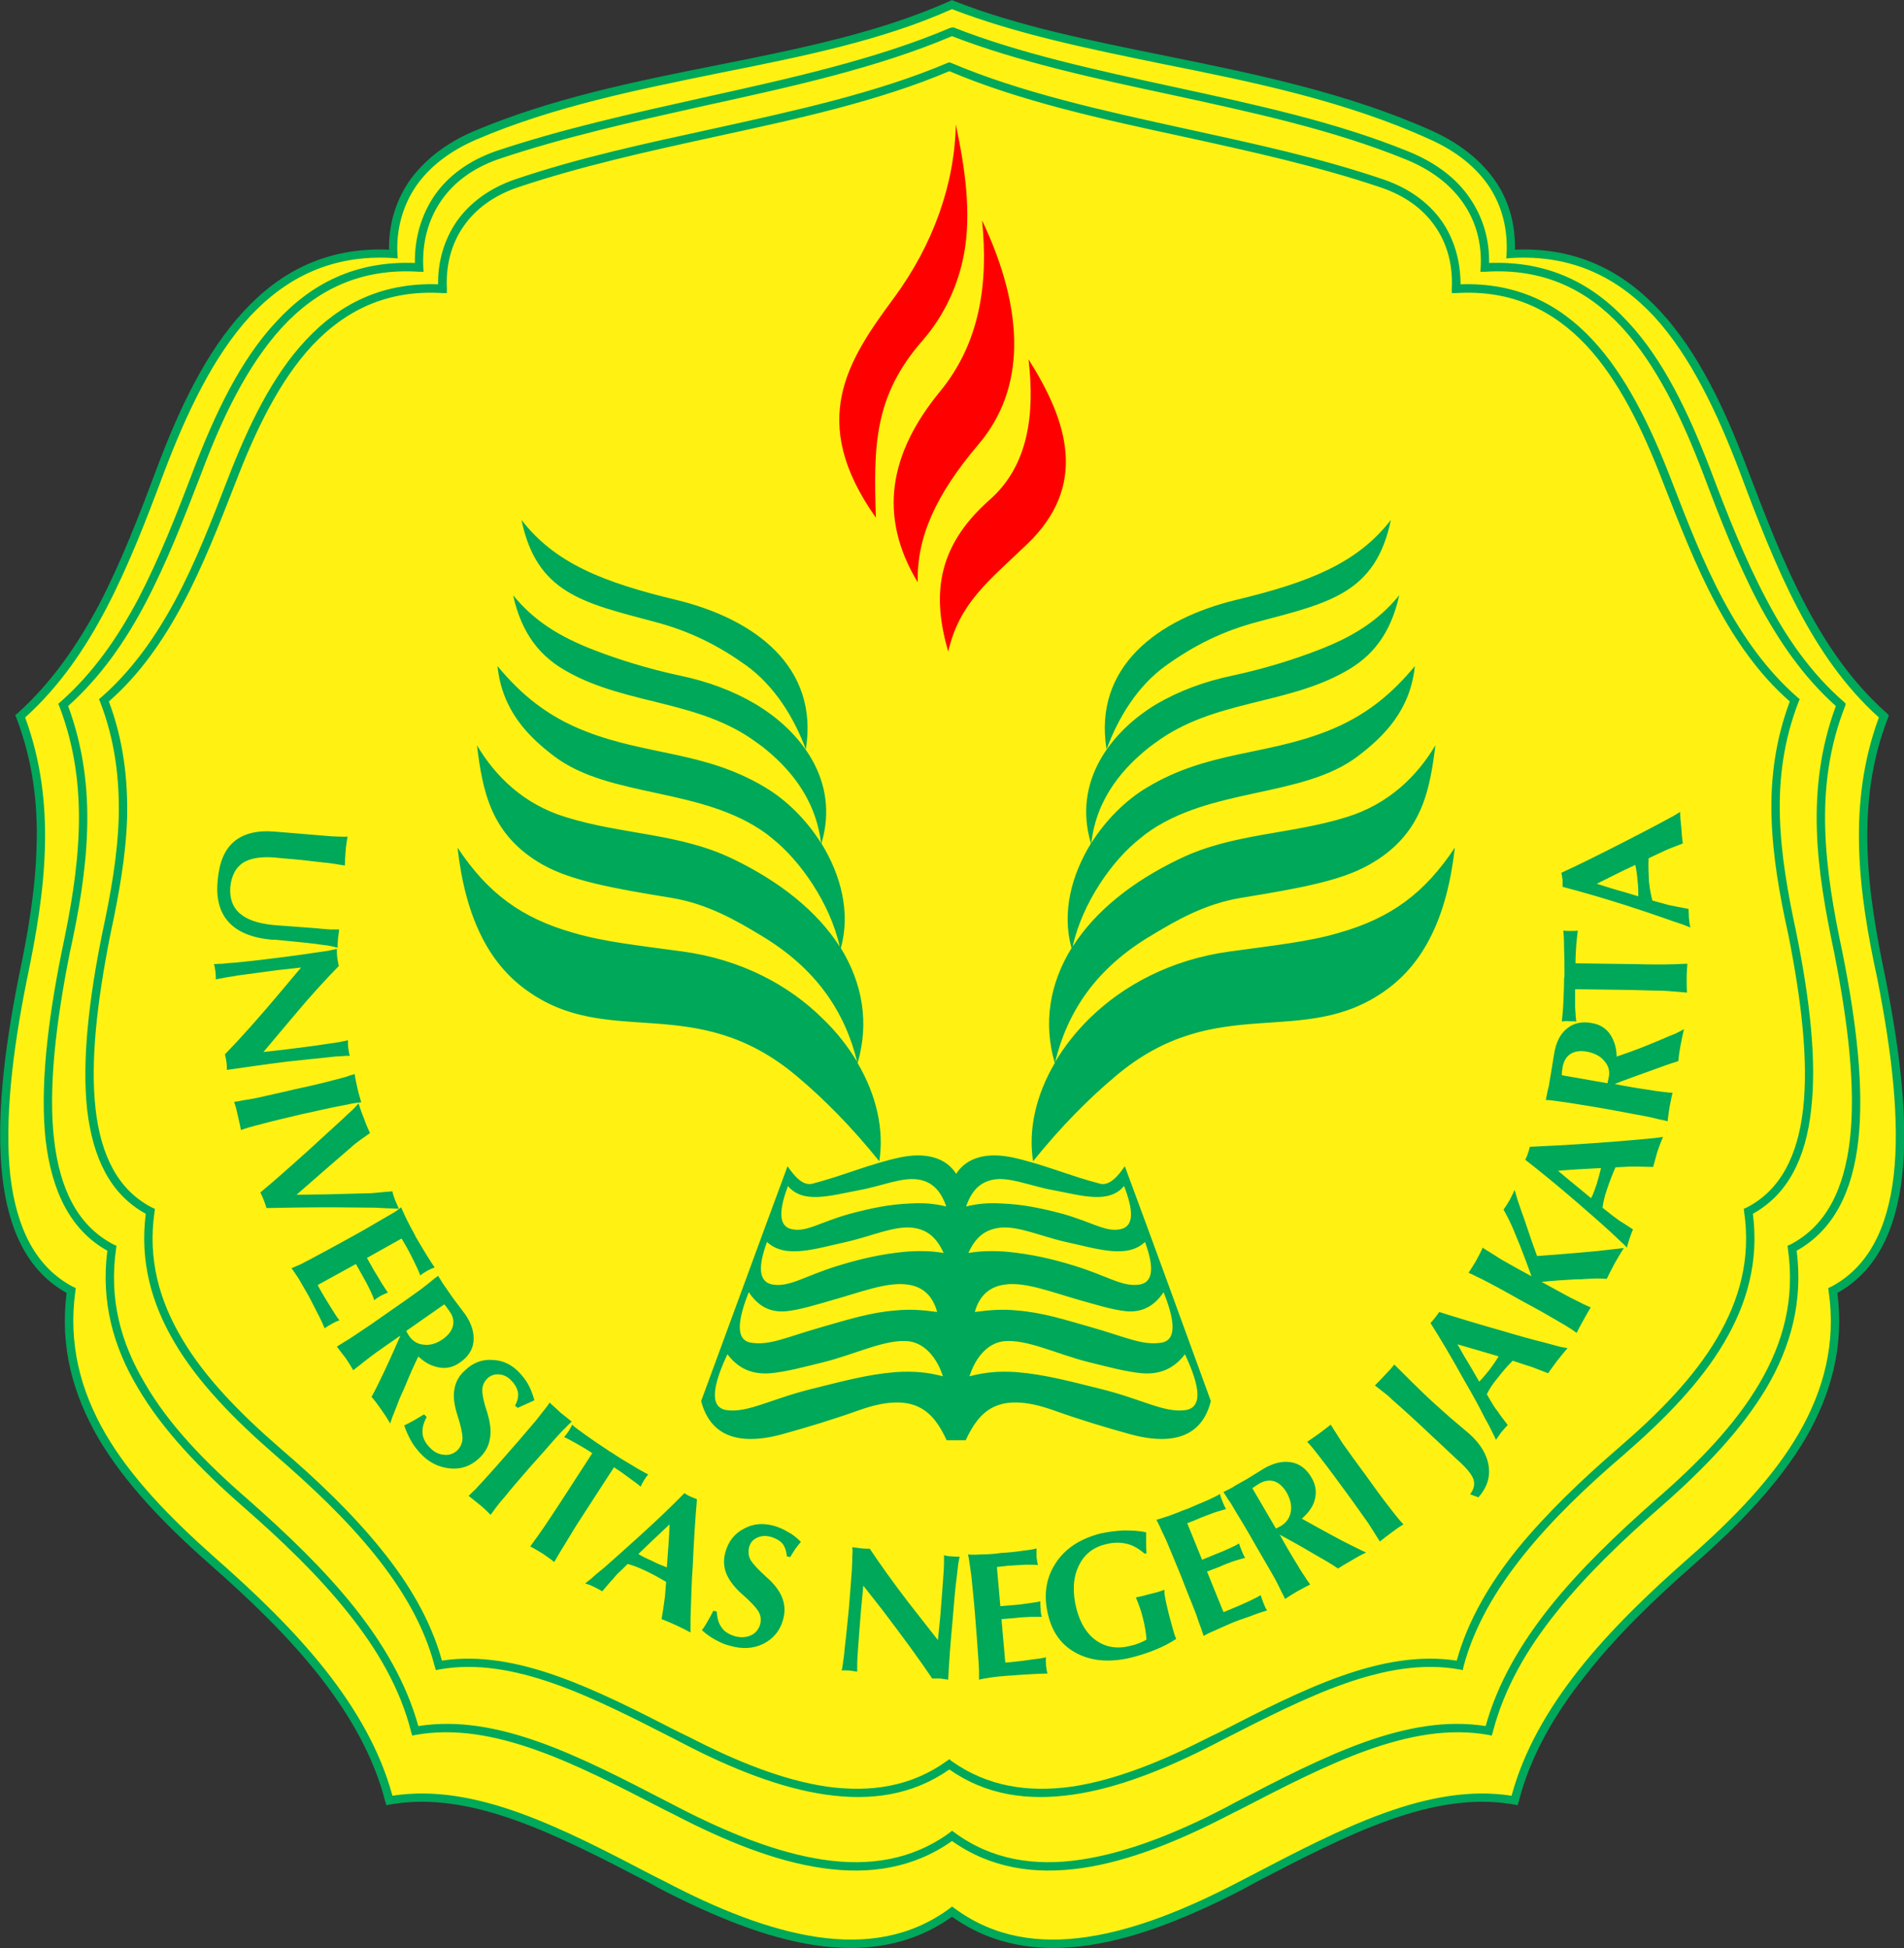 <?xml version="1.0" encoding="UTF-8"?>
<!DOCTYPE svg PUBLIC "-//W3C//DTD SVG 1.1//EN" "http://www.w3.org/Graphics/SVG/1.1/DTD/svg11.dtd">
<!-- Creator: CorelDRAW -->
<svg xmlns="http://www.w3.org/2000/svg" xml:space="preserve" width="5.002in" height="5.118in" version="1.1" style="shape-rendering:geometricPrecision; text-rendering:geometricPrecision; image-rendering:optimizeQuality; fill-rule:evenodd; clip-rule:evenodd"
viewBox="0 0 5002 5118"
 xmlns:xlink="http://www.w3.org/1999/xlink"
 xmlns:svg="http://www.w3.org/2000/svg">
 <rect x="0" y="0" width="5002" height="5118" fill="#333333" stroke="none"/>
 <defs>
  <style type="text/css">
   <![CDATA[
    .fil0 {fill:#FFF212}
    .fil1 {fill:#00A859}
    .fil2 {fill:red}
    .fil3 {fill:#00A859;fill-rule:nonzero}
   ]]>
  </style>
 </defs>
 <g id="Layer_x0020_1">
 </g>
 <g id="svg2">
  <path class="fil0" d="M2501 5022c-211,157 -486,73 -759,-69 -254,-132 -493,-264 -719,-223 -62,-240 -254,-443 -467,-632 -237,-208 -408,-426 -369,-708 -206,-107 -206,-423 -127,-821 49,-229 80,-458 -7,-687 181,-161 275,-399 368,-646 120,-318 282,-589 612,-569 -6,-126 59,-245 216,-312 404,-173 883,-177 1252,-344 369,146 851,159 1259,344 156,71 215,186 209,312 331,-20 492,251 612,569 93,247 187,485 368,646 -87,229 -55,458 -7,687 80,398 79,714 -127,821 40,282 -132,500 -369,708 -213,189 -405,392 -467,632 -225,-41 -465,91 -719,223 -273,142 -548,226 -759,69z"/>
  <path class="fil0" d="M2172 4694c115,16 222,0 315,-67l7 -5 6 5c94,67 201,83 316,67 115,-17 238,-67 361,-130l27 -13c218,-112 425,-218 623,-188 29,-105 86,-202 159,-293 76,-93 168,-181 265,-265 107,-92 199,-186 259,-288 60,-101 90,-210 72,-333l-1 -8 7 -3c90,-46 135,-137 149,-260 14,-125 -4,-282 -39,-458l0 0c-23,-103 -41,-206 -44,-308 -3,-101 10,-203 48,-304 -81,-71 -142,-159 -194,-256 -53,-99 -95,-207 -138,-317 -54,-141 -117,-271 -203,-363 -86,-91 -195,-146 -341,-137l-12 0 0 -12c3,-57 -10,-116 -45,-165 -30,-43 -77,-79 -143,-101 -163,-55 -339,-94 -513,-132 -218,-47 -433,-94 -619,-173 -186,79 -402,126 -619,173 -174,38 -350,77 -514,132 -65,22 -112,58 -142,101 -35,49 -48,108 -45,165l0 12 -12 0c-146,-9 -255,46 -341,137 -86,92 -149,222 -203,363 -43,110 -85,218 -138,317 -52,97 -113,185 -194,256 38,101 50,203 48,304 -3,102 -22,205 -44,308l0 0c-35,176 -53,333 -39,458 14,123 59,214 149,260l7 3 -1 8c-18,123 12,232 72,333 60,102 152,196 258,288 98,84 190,172 265,265 74,91 131,188 160,293 197,-30 404,76 623,188l27 13c122,63 245,113 361,130zm319 -2982c-41,-143 -34,-272 108,-398 103,-90 120,-226 103,-370 105,166 156,333 -4,486 -101,97 -177,153 -207,282zm-190 -352c-180,-254 -74,-413 48,-578 103,-140 159,-299 162,-455 24,114 42,233 21,343 -14,74 -48,155 -107,223 -130,148 -130,279 -124,467zm110 170c-105,-174 -75,-339 59,-502 104,-127 127,-282 110,-449 115,243 113,444 -9,588 -113,133 -163,245 -160,363zm1411 697c-79,119 -167,185 -305,224 -77,23 -171,33 -287,49 -153,21 -278,88 -367,175 -36,35 -67,75 -91,115 32,-130 105,-245 254,-333 63,-38 138,-82 234,-98 154,-25 262,-45 335,-86 141,-78 161,-196 176,-315 -48,81 -123,155 -234,189 -148,46 -298,42 -437,109 -128,61 -224,140 -282,231 25,-114 104,-227 177,-284 5,-4 10,-8 15,-12 168,-124 410,-93 557,-204 71,-54 138,-122 150,-237 -62,75 -132,133 -233,172 -162,63 -312,52 -469,146 -56,33 -109,85 -148,147 14,-122 88,-201 155,-254 5,-3 9,-7 14,-10 151,-112 340,-98 497,-186 71,-39 120,-98 143,-201 -56,68 -122,109 -213,144 -62,24 -137,48 -225,67 -73,15 -142,41 -200,75 -118,71 -221,202 -172,366 -51,83 -77,181 -51,275 -57,93 -75,196 -44,302 -50,85 -70,176 -57,258 74,-92 147,-165 216,-223 268,-227 494,-68 713,-228 96,-70 158,-187 179,-373zm-3108 242c-52,-5 -89,-20 -113,-46 -24,-26 -34,-63 -29,-111 4,-46 18,-80 43,-101 25,-21 61,-30 107,-26l25 2 108 9c13,1 24,2 32,2 7,0 16,1 26,0 -2,12 -4,24 -5,38 -1,14 -2,27 -2,38 -9,-1 -17,-3 -25,-4 -8,-1 -18,-3 -32,-4 -32,-4 -68,-8 -107,-11l-20 -2c-37,-3 -65,2 -84,14 -19,13 -30,34 -33,64 -2,29 6,52 24,68 19,17 48,27 86,31l11 1 107 8c15,2 26,2 34,3 8,0 16,0 24,0 -1,7 -2,15 -3,24 -1,9 -1,17 -1,24 -11,-3 -20,-5 -27,-6 -8,-1 -18,-2 -30,-4 -32,-4 -67,-7 -107,-11l-9 0zm3610 464c-31,-6 -65,-12 -102,-19 -39,-7 -73,-12 -103,-17 -16,-2 -28,-4 -36,-5 -7,-1 -15,-2 -22,-2l5 -25 3 -12 5 -30 9 -55c5,-30 16,-52 34,-66 17,-14 39,-19 65,-14 25,4 44,18 55,42 6,13 10,28 10,46 24,-8 52,-18 84,-31l29 -12c19,-8 32,-14 41,-17 8,-4 16,-8 23,-12 -3,12 -6,26 -9,42 -3,16 -5,30 -6,42 -20,6 -45,15 -75,26 -36,13 -67,24 -92,34l0 0c34,7 66,12 94,16 16,3 28,4 35,5 8,1 16,2 23,2 -3,11 -5,24 -8,38 -2,14 -4,26 -5,37 -7,-2 -15,-4 -22,-5 -8,-2 -19,-5 -35,-8zm-101 -87l3 -14c4,-17 0,-32 -11,-44 -10,-13 -26,-21 -46,-25 -18,-3 -32,-1 -43,6 -11,7 -18,19 -21,35 -1,7 -2,14 -2,21l120 21zm64 -245l-149 -2c0,16 0,32 0,48 1,18 2,31 3,37 -5,-1 -12,-1 -19,-1 -7,-1 -13,0 -19,1 1,-10 3,-26 4,-48 1,-23 2,-44 2,-64l1 -8 0 -8c0,-20 0,-41 -1,-63 0,-23 -1,-39 -2,-48 6,1 12,1 19,1 7,0 14,0 19,-1 -1,6 -2,19 -4,37 -1,16 -2,32 -2,49l149 2c35,1 62,1 81,1 19,0 41,-1 64,-2 -1,11 -2,24 -2,38 0,14 0,26 1,38 -24,-2 -45,-4 -64,-5 -19,0 -47,-1 -81,-2zm93 -186c-31,-11 -67,-23 -107,-36 -66,-21 -122,-37 -168,-49 0,-7 0,-14 0,-19 -1,-5 -2,-11 -3,-18 42,-19 94,-45 157,-77 37,-19 70,-36 100,-52 17,-9 29,-16 37,-20 7,-4 13,-8 18,-11 0,12 1,26 3,42 1,15 2,29 4,41 -16,6 -28,11 -36,14 -7,3 -14,6 -20,9l-34 16c-1,19 0,40 1,61 2,19 5,35 9,50 12,3 24,7 36,10 4,1 10,3 18,4 8,2 22,4 41,8 0,7 1,15 1,25 1,9 2,17 4,24 -5,-2 -12,-5 -20,-8 -8,-3 -22,-7 -41,-14zm-185 -93c22,7 47,15 73,22l36 11c0,-13 0,-26 -2,-41 -1,-14 -3,-29 -6,-42l-1 1c-37,17 -70,34 -100,49l0 0zm-3571 241c-15,3 -27,4 -35,6 -7,1 -15,3 -22,4 0,-6 0,-12 -1,-20 -1,-8 -2,-14 -4,-20 7,0 15,-1 23,-1 7,-1 19,-2 35,-3 31,-3 66,-7 105,-12 38,-5 72,-9 102,-14 16,-2 28,-4 35,-5 8,-2 15,-3 23,-5 0,7 0,15 1,23 1,8 3,16 4,22 -33,34 -73,77 -118,131l-80 95 61 -7c38,-5 73,-9 104,-14 15,-2 27,-4 34,-5 8,-2 16,-3 23,-5 0,6 0,13 1,21 1,7 2,14 4,20 -8,0 -15,0 -23,1 -7,0 -19,1 -35,3 -31,3 -66,7 -105,11 -64,8 -117,16 -160,22 0,-8 0,-14 -1,-20 -1,-6 -2,-13 -4,-21 41,-42 90,-97 147,-165l53 -63 -63 7c-38,5 -73,10 -104,14zm49 322c30,-7 64,-14 101,-23 38,-8 72,-16 102,-24 15,-4 27,-7 34,-9 7,-3 15,-5 22,-7 1,11 4,23 7,37 3,14 7,26 10,37 -7,1 -15,2 -22,3 -8,2 -20,4 -35,7 -31,6 -65,14 -102,22 -38,9 -72,17 -102,25 -15,4 -27,7 -34,9 -7,2 -15,5 -21,7 -2,-11 -5,-24 -8,-37 -3,-14 -6,-27 -10,-37 8,-1 15,-2 23,-4 8,-1 19,-3 35,-6zm224 58c13,-12 22,-21 28,-26 6,-6 12,-12 17,-18 4,12 8,25 14,39 5,15 11,28 16,39 -14,10 -24,17 -31,22 -6,5 -12,9 -17,14l-59 51 -86 75 0 0 79 -1c42,-1 79,-2 113,-3 2,0 7,0 15,-1 8,-1 23,-2 45,-4 1,7 4,15 7,23 4,9 7,16 10,23 -4,0 -10,-1 -18,-1 -9,0 -24,-1 -45,-2l-112 -1c-69,0 -127,1 -173,2 -2,-8 -5,-15 -7,-21 -2,-5 -5,-12 -9,-20 35,-29 79,-68 130,-114l83 -76zm-131 389c7,-3 14,-6 21,-9 7,-3 17,-9 31,-16 28,-15 60,-32 94,-51 35,-19 66,-37 93,-53 14,-8 24,-14 31,-18 6,-4 12,-8 18,-13 3,8 8,18 14,31 6,12 12,24 18,34l7 14c10,17 20,34 30,50 10,16 16,25 19,29 -6,2 -13,5 -20,9 -7,4 -13,8 -18,12 -1,-5 -6,-15 -13,-30 -7,-14 -14,-29 -22,-43l-4 -7 -10 -17 -91 51 18 32c7,11 14,23 21,35 8,12 13,20 16,24 -5,2 -12,5 -18,8 -7,4 -13,8 -18,12 -1,-5 -5,-14 -11,-27 -6,-12 -12,-24 -19,-36l-18 -32 -100 55 1 3 6 11c9,16 19,32 29,48 10,16 16,26 21,31 -7,2 -13,5 -20,9 -7,4 -14,8 -19,12 -5,-12 -12,-27 -21,-44 -8,-16 -15,-29 -20,-39l-8 -14c-6,-10 -12,-21 -19,-33 -8,-12 -14,-21 -19,-28zm168 175c26,-17 55,-37 86,-59 32,-22 60,-42 85,-60 13,-10 22,-17 28,-22 6,-5 12,-10 18,-14l13 21 7 10 18 26 33 44c17,25 24,48 22,71 -2,22 -14,41 -36,56 -21,15 -44,18 -69,9 -13,-4 -27,-13 -40,-25 -11,22 -23,49 -36,81l-13 29c-7,19 -13,33 -16,41 -4,9 -6,17 -9,25 -6,-11 -14,-23 -23,-36 -9,-13 -18,-25 -26,-34 11,-19 22,-43 36,-72 16,-34 29,-64 40,-89l0 0c-29,20 -55,38 -78,55 -13,10 -22,17 -28,22 -6,5 -12,9 -18,14 -5,-9 -12,-20 -20,-32 -9,-11 -16,-21 -23,-30 6,-4 13,-8 19,-12 7,-4 17,-10 30,-19zm133 -10l7 12c10,15 24,23 40,24 16,2 33,-3 50,-15 15,-11 23,-22 26,-35 3,-13 0,-26 -10,-39 -4,-6 -8,-12 -13,-17l-100 70zm286 196c7,-12 9,-24 8,-34 -2,-10 -7,-21 -17,-31 -9,-10 -20,-16 -32,-17 -12,-1 -22,2 -31,10 -9,9 -14,19 -14,32 0,12 4,32 13,58 8,27 11,50 7,69 -3,20 -13,37 -28,51 -22,21 -48,30 -77,27 -30,-3 -56,-16 -78,-40 -9,-10 -18,-21 -25,-34 -7,-13 -13,-26 -17,-39 11,-5 19,-10 27,-14 7,-4 15,-9 25,-15l7 7c-9,16 -12,30 -11,43 1,12 7,25 19,37 10,11 23,18 36,19 14,2 26,-2 36,-11 9,-9 14,-20 14,-33 0,-13 -5,-34 -14,-62 -8,-26 -11,-48 -7,-67 3,-18 12,-35 28,-49 21,-20 45,-29 72,-27 28,1 52,13 72,35 9,10 17,20 23,32 6,11 11,25 15,39 -8,4 -16,7 -22,10 -6,3 -14,6 -22,10l-7 -6zm-81 195c21,-23 44,-49 69,-78 26,-29 48,-56 68,-79 10,-13 17,-22 22,-28 5,-6 9,-12 13,-18 8,8 18,16 28,26 11,9 21,17 30,24 -5,5 -11,10 -16,16 -6,5 -14,14 -25,26 -20,23 -43,49 -69,78 -25,29 -48,55 -67,79 -11,12 -18,22 -23,28 -4,6 -9,12 -13,18 -8,-8 -17,-17 -28,-26 -11,-9 -21,-17 -30,-24 6,-5 11,-11 17,-16 5,-6 13,-14 24,-26zm203 55l81 -125c-13,-9 -27,-17 -41,-25 -16,-9 -27,-15 -33,-17 4,-5 8,-10 12,-16 3,-6 7,-11 9,-17 7,7 20,16 38,29 18,13 36,25 53,36l7 5 7 4c16,11 34,22 53,33 19,12 33,19 42,24 -4,4 -7,9 -11,15 -4,6 -7,12 -9,17 -5,-5 -15,-12 -30,-23 -13,-10 -26,-19 -40,-28l-81 125c-19,29 -33,52 -43,69 -10,16 -21,34 -33,55 -8,-7 -19,-14 -30,-22 -12,-7 -23,-14 -33,-19 14,-19 26,-36 37,-52 11,-16 26,-39 45,-68zm112 176c25,-22 53,-47 84,-75 52,-47 94,-87 127,-121 6,4 11,7 16,9 5,2 10,4 17,7 -4,46 -8,104 -11,174 -3,41 -4,79 -5,112 -1,20 -1,34 -1,43 0,8 0,15 0,21 -11,-6 -23,-12 -38,-19 -14,-6 -26,-12 -38,-16 3,-18 5,-30 6,-38 1,-8 2,-16 3,-22l3 -38c-17,-10 -35,-20 -54,-29 -17,-8 -32,-14 -47,-18 -9,9 -18,18 -27,26 -3,3 -7,8 -12,14 -6,6 -15,17 -28,32 -6,-4 -14,-8 -22,-12 -8,-4 -16,-7 -23,-9 5,-3 10,-8 17,-13 6,-6 17,-15 33,-28zm172 -114c-17,16 -35,33 -55,52l-27 26c10,6 22,12 36,18 13,7 26,12 39,17l0 -2c3,-40 6,-77 7,-111l0 0zm308 84c-1,-14 -5,-25 -11,-33 -7,-8 -17,-14 -30,-18 -14,-4 -26,-3 -37,2 -11,5 -18,13 -21,25 -3,12 -2,23 4,34 7,11 20,25 41,44 21,18 35,37 42,55 7,18 8,38 2,58 -8,29 -26,50 -52,63 -27,13 -56,14 -87,5 -14,-3 -26,-9 -39,-16 -13,-7 -24,-15 -35,-25 7,-9 12,-18 16,-25 4,-7 9,-16 14,-26l9 2c1,18 5,32 13,42 7,11 19,18 35,23 15,4 29,3 41,-2 13,-6 21,-16 25,-29 3,-12 2,-24 -5,-35 -7,-11 -21,-26 -44,-46 -20,-18 -33,-36 -40,-53 -7,-18 -8,-37 -2,-57 8,-28 24,-48 49,-61 24,-13 50,-15 79,-7 13,4 25,9 36,16 12,6 23,15 34,26 -6,7 -11,14 -15,19 -4,6 -8,13 -13,21l-9 -2zm187 245c-1,16 -2,28 -2,36 0,7 0,15 0,22 -6,-1 -13,-2 -20,-3 -8,0 -15,-1 -21,0 2,-7 3,-15 4,-23 1,-7 3,-19 4,-35 4,-31 7,-66 11,-104 3,-39 6,-73 8,-104 1,-16 1,-28 1,-35 1,-8 1,-16 0,-23 7,1 15,2 23,3 8,1 16,1 23,1 26,39 60,87 103,143l76 97 6 -60c3,-39 6,-73 8,-105 1,-15 2,-27 2,-35 0,-8 0,-15 0,-23 6,2 13,3 20,3 8,1 15,1 21,1 -1,7 -3,14 -4,22 -1,8 -2,20 -4,35 -4,31 -7,66 -10,105 -6,64 -10,118 -12,161 -8,-1 -15,-2 -21,-3 -5,0 -12,0 -21,0 -33,-49 -76,-108 -130,-179l-51 -65 -6 64c-3,38 -6,73 -8,104zm318 79c0,-7 0,-15 0,-23 0,-7 -1,-19 -2,-35 -2,-32 -5,-67 -8,-107 -3,-39 -7,-75 -10,-106 -2,-16 -4,-28 -5,-35 -1,-8 -2,-15 -4,-23 9,1 20,1 34,0 14,0 27,-1 39,-2l15 -2c20,-1 39,-3 58,-6 18,-2 30,-4 34,-6 0,7 0,14 0,22 1,8 2,15 4,22 -6,-1 -16,-1 -33,-1 -16,1 -32,2 -49,3l-7 1 -19 2 9 103 36 -3c14,-1 27,-3 41,-5 14,-2 23,-3 28,-5 0,6 0,13 1,21 0,8 1,14 3,20 -5,0 -15,0 -29,0 -14,1 -27,1 -41,3l-36 3 10 114 2 0 13 -1c18,-2 37,-4 55,-7 19,-2 31,-4 37,-6 -1,6 0,14 0,22 1,8 2,15 4,21 -14,0 -30,1 -49,2 -18,1 -33,2 -44,3l-15 1c-12,1 -25,2 -39,4 -14,2 -25,4 -33,6zm400 -58c-54,13 -101,10 -141,-10 -40,-20 -65,-53 -77,-100 -13,-51 -7,-97 18,-136 25,-40 65,-66 119,-80 19,-4 39,-7 61,-8 22,0 42,1 59,5 0,11 0,20 0,27 0,8 0,17 1,28l-5 1c-15,-13 -30,-22 -47,-26 -17,-4 -35,-4 -54,1 -35,8 -59,28 -73,59 -14,30 -16,68 -5,111 10,38 27,66 53,84 25,17 55,22 89,13 15,-3 29,-9 42,-16 -1,-16 -4,-35 -9,-55 -5,-21 -12,-40 -19,-56 11,-2 23,-5 37,-9 14,-3 27,-7 38,-11 0,6 0,13 2,20 1,8 4,20 8,37l3 12c5,19 9,33 11,40 2,8 5,15 7,20 -32,21 -71,37 -118,49zm190 -57c-2,-7 -5,-14 -7,-21 -3,-7 -7,-19 -12,-34 -11,-29 -25,-62 -39,-99 -15,-37 -29,-70 -41,-99 -7,-14 -12,-25 -15,-32 -3,-7 -7,-14 -10,-20 8,-2 19,-6 32,-10 13,-5 25,-9 36,-14l14 -5c19,-8 37,-16 54,-23 17,-8 27,-13 31,-16 1,6 4,13 7,21 3,7 6,14 9,19 -5,1 -15,4 -31,9 -15,6 -30,11 -46,18l-7 3 -18 7 39 96 34 -14c13,-5 25,-10 38,-16 13,-6 21,-10 25,-13 2,6 4,12 7,19 3,8 6,14 9,19 -5,1 -14,4 -28,8 -13,5 -26,9 -38,15l-34 13 43 106 2 0 12 -5c17,-7 34,-14 51,-22 17,-8 28,-14 33,-17 2,6 4,13 7,20 3,8 6,15 10,20 -13,4 -29,9 -46,16 -18,6 -32,11 -42,15l-14 6c-11,5 -23,10 -36,16 -12,5 -22,10 -29,14zm188 -149c-15,-27 -33,-57 -52,-90 -19,-34 -37,-64 -53,-90 -8,-14 -14,-24 -19,-30 -4,-7 -8,-13 -12,-19l22 -11 11 -7 27 -15 47 -29c26,-15 50,-20 72,-16 22,4 40,18 53,41 13,22 14,46 4,69 -6,13 -16,26 -30,38 22,12 48,27 78,43l28 15c18,9 31,16 40,20 8,4 16,8 23,11 -11,5 -24,12 -37,20 -14,8 -26,15 -37,22 -17,-12 -40,-25 -68,-41 -32,-19 -61,-35 -85,-48l0 0c17,31 33,58 48,82 8,14 15,24 19,30 4,7 9,13 13,19 -10,5 -21,11 -34,18 -12,7 -23,14 -32,20 -3,-6 -6,-13 -10,-20 -3,-7 -9,-18 -16,-32zm2 -133l12 -6c15,-9 24,-21 27,-38 3,-16 -1,-33 -11,-51 -9,-15 -20,-25 -32,-29 -13,-4 -26,-2 -40,6 -7,4 -12,8 -18,12l62 106zm242 -15c-18,-25 -38,-54 -61,-85 -23,-31 -43,-59 -62,-83 -10,-13 -17,-22 -22,-28 -5,-6 -10,-12 -15,-17 10,-6 20,-14 32,-22 11,-8 21,-16 30,-23 4,6 7,12 12,19 4,6 10,16 19,30 18,25 38,53 61,84 23,32 43,60 62,84 10,13 17,22 22,28 5,6 10,12 15,17 -10,6 -20,13 -32,22 -11,8 -21,16 -30,23 -4,-6 -8,-13 -12,-19 -4,-7 -11,-17 -19,-30zm63 -324c-3,-3 -7,-7 -13,-12 -6,-5 -17,-13 -32,-25 8,-8 17,-17 26,-27 10,-10 18,-19 25,-28 36,36 62,62 79,78 17,16 32,30 47,43l19 17 52 44c30,27 47,56 51,86 4,29 -5,56 -27,81l-22 -8c10,-13 13,-26 9,-39 -5,-15 -21,-33 -46,-55l-63 -59c-39,-37 -74,-69 -105,-96zm244 49c-15,-30 -33,-63 -54,-99 -34,-61 -64,-112 -89,-151 5,-5 9,-10 12,-14 3,-4 7,-9 11,-15 44,14 100,31 167,50 40,12 76,22 108,30 19,5 33,9 41,11 8,2 15,3 21,4 -8,10 -17,20 -27,33 -9,12 -17,23 -24,33 -16,-6 -28,-11 -36,-14 -7,-3 -15,-5 -21,-7l-36 -12c-14,14 -27,29 -40,46 -12,14 -21,28 -28,42 6,11 13,22 19,32 2,3 6,9 11,15 4,7 13,18 25,34 -5,5 -11,12 -17,19 -5,7 -10,14 -14,20 -2,-5 -5,-11 -9,-19 -4,-8 -10,-21 -20,-38zm-72 -194c11,20 24,42 38,65l19 33c9,-9 18,-20 27,-31 9,-12 17,-24 24,-35l-2 -1c-38,-11 -74,-22 -106,-31l0 0zm298 -122c14,7 25,12 32,16 7,3 13,6 20,9 -6,10 -12,20 -19,33 -7,12 -13,24 -18,34 -6,-4 -12,-9 -19,-13 -6,-4 -16,-10 -30,-18 -27,-16 -57,-33 -91,-51 -34,-19 -64,-36 -91,-50 -15,-8 -25,-13 -32,-16 -7,-4 -14,-7 -21,-10 6,-9 13,-20 20,-32 7,-13 13,-24 17,-34 6,4 12,8 19,12 7,4 17,11 30,19 24,14 50,28 79,44l0 -1c-8,-23 -18,-49 -30,-80l-12 -29c-4,-10 -8,-20 -12,-28 -4,-9 -10,-21 -19,-37 5,-7 10,-15 16,-25 5,-10 10,-19 13,-27 2,6 4,14 7,24 3,10 9,27 18,52l20 59 14 39 53 -4c38,-3 73,-6 104,-9 46,-5 69,-8 71,-8 -8,12 -15,25 -24,40 -8,15 -15,29 -21,41 -10,-1 -19,-1 -28,-1 -9,0 -22,1 -39,2l-11 0c-36,2 -67,4 -93,7l0 0c27,15 53,29 77,42zm100 -177c-24,-22 -53,-47 -84,-74 -53,-46 -99,-83 -136,-112 3,-6 6,-12 7,-17 2,-4 3,-10 5,-17 46,-2 104,-5 174,-10 42,-3 79,-6 112,-9 20,-2 34,-3 42,-4 9,-1 16,-2 22,-3 -5,11 -10,25 -15,39 -4,15 -8,29 -11,40 -18,0 -31,-1 -39,-1 -8,0 -15,0 -22,0l-38 2c-8,18 -15,36 -22,57 -6,17 -10,33 -12,49 10,8 20,16 29,23 4,3 9,6 15,11 7,4 19,12 36,23 -3,7 -6,15 -9,24 -3,8 -5,16 -7,24 -4,-5 -9,-10 -15,-15 -6,-6 -17,-16 -32,-30zm-134 -157c18,15 37,31 58,48l29 24c6,-11 10,-24 15,-38 4,-14 8,-28 11,-41l-2 0c-40,2 -77,4 -111,7l0 0zm-2023 40c40,48 112,25 187,11 61,-11 117,-37 161,-27 31,7 53,27 68,70 -31,-8 -61,-10 -94,-8 -54,2 -103,12 -159,27 -80,22 -115,50 -155,40 -35,-9 -30,-54 -8,-113zm-55 147c48,45 126,18 208,0 67,-15 128,-44 177,-37 35,5 60,24 79,66 -34,-6 -68,-6 -104,-3 -59,6 -114,18 -175,37 -87,27 -125,56 -170,49 -40,-7 -37,-52 -15,-112zm-48 132c25,37 56,54 99,50 37,-4 78,-17 120,-29 72,-20 145,-49 198,-41 39,5 66,28 78,72 -37,-5 -70,-8 -109,-4 -66,5 -125,24 -192,43 -95,27 -137,49 -186,42 -49,-6 -32,-72 -8,-133zm-56 163c28,37 64,54 113,50 43,-4 90,-17 139,-29 82,-20 164,-62 225,-55 44,6 75,47 89,92 -41,-11 -79,-14 -124,-11 -75,6 -143,25 -220,44 -109,27 -167,63 -223,56 -56,-7 -27,-87 1,-147zm601 226c-5,0 -15,0 -25,0 -35,-75 -83,-131 -230,-79 -67,24 -136,45 -205,64 -121,32 -188,-3 -210,-88 76,-206 151,-412 227,-617 19,28 41,52 65,46 78,-20 151,-52 230,-69 66,-14 120,-1 148,43 28,-44 82,-57 148,-43 79,17 152,49 230,69 24,6 46,-18 65,-46 76,205 151,411 226,617 -21,85 -88,120 -209,88 -69,-19 -138,-40 -205,-64 -147,-52 -195,4 -230,79 -10,0 -20,0 -25,0zm441 -668c-40,48 -111,25 -186,11 -61,-11 -118,-37 -161,-27 -31,7 -53,27 -68,70 31,-8 61,-10 93,-8 54,2 104,12 160,27 79,22 115,50 155,40 35,-9 30,-54 7,-113zm55 147c-47,45 -125,18 -208,0 -67,-15 -128,-44 -176,-37 -36,5 -61,24 -80,66 35,-6 69,-6 104,-3 60,6 115,18 176,37 87,27 125,56 170,49 39,-7 36,-52 14,-112zm49 132c-25,37 -57,54 -99,50 -37,-4 -78,-17 -121,-29 -71,-20 -144,-49 -197,-41 -39,5 -67,28 -79,72 38,-5 71,-8 110,-4 66,5 125,24 192,43 95,27 137,49 186,42 49,-6 32,-72 8,-133zm56 163c-28,37 -65,54 -113,50 -43,-4 -90,-17 -139,-29 -82,-20 -164,-62 -225,-55 -45,6 -75,47 -89,92 41,-11 79,-14 123,-11 75,6 144,25 221,44 109,27 166,63 222,56 57,-7 28,-87 0,-147zm-996 -1589c-30,-82 -82,-167 -157,-221 -73,-52 -147,-90 -243,-115 -184,-49 -307,-74 -347,-267 88,114 215,164 406,210 207,50 376,176 341,393zm40 246c-15,-122 -88,-201 -155,-254 -5,-3 -9,-7 -14,-10 -151,-112 -340,-98 -497,-186 -71,-39 -120,-98 -143,-201 56,68 122,109 213,144 62,24 137,48 225,67 73,15 142,41 199,75 119,71 222,202 173,366 51,83 77,181 51,275 57,93 75,196 44,302 50,85 70,176 57,258 -74,-92 -147,-165 -216,-223 -269,-227 -495,-68 -713,-228 -96,-70 -158,-187 -179,-373 79,119 167,185 305,224 77,23 170,33 287,49 153,21 278,88 366,175 37,35 68,75 92,115 -32,-130 -106,-245 -254,-333 -63,-38 -138,-82 -234,-98 -154,-25 -262,-45 -336,-86 -140,-78 -160,-196 -175,-315 48,81 122,155 234,189 147,46 298,42 437,109 127,61 224,140 282,231 -25,-114 -105,-227 -177,-284 -5,-4 -10,-8 -15,-12 -169,-124 -411,-93 -558,-204 -71,-54 -137,-122 -149,-237 62,75 132,133 233,172 162,63 312,52 469,146 56,33 109,85 148,147zm750 -246c30,-82 81,-167 157,-221 73,-52 147,-90 243,-115 184,-49 307,-74 347,-267 -88,114 -215,164 -406,210 -207,50 -376,176 -341,393z"/>
  <path class="fil1" d="M3822 2227c-79,119 -167,185 -305,224 -77,23 -171,33 -287,49 -153,21 -278,88 -367,175 -36,35 -67,75 -91,115 32,-130 105,-245 254,-333 63,-38 138,-82 234,-98 154,-25 262,-45 335,-86 141,-78 161,-196 176,-315 -48,81 -123,155 -234,189 -148,46 -298,42 -437,109 -128,61 -224,140 -282,231 25,-114 104,-227 177,-284 5,-4 10,-8 15,-12 168,-124 410,-93 557,-204 71,-54 138,-122 150,-237 -62,75 -132,133 -233,172 -162,63 -312,52 -469,146 -56,33 -109,85 -148,147 14,-122 88,-201 155,-254 5,-3 9,-7 14,-10 151,-112 340,-98 497,-186 71,-39 120,-98 143,-201 -56,68 -122,109 -213,144 -62,24 -137,48 -225,67 -73,15 -142,41 -200,75 -118,71 -221,202 -172,366 -51,83 -77,181 -51,275 -57,93 -75,196 -44,302 -50,85 -70,176 -57,258 74,-92 147,-165 216,-223 268,-227 494,-68 713,-228 96,-70 158,-187 179,-373zm-3108 242c-52,-5 -89,-20 -113,-46 -24,-26 -34,-63 -29,-111 4,-46 18,-80 43,-101 25,-21 61,-30 107,-26l25 2 108 9c13,1 24,2 32,2 7,0 16,1 26,0 -2,12 -4,24 -5,38 -1,14 -2,27 -2,38 -9,-1 -17,-3 -25,-4 -8,-1 -18,-3 -32,-4 -32,-4 -68,-8 -107,-11l-20 -2c-37,-3 -65,2 -84,14 -19,13 -30,34 -33,64 -2,29 6,52 24,68 19,17 48,27 86,31l11 1 107 8c15,2 26,2 34,3 8,0 16,0 24,0 -1,7 -2,15 -3,24 -1,9 -1,17 -1,24 -11,-3 -20,-5 -27,-6 -8,-1 -18,-2 -30,-4 -32,-4 -67,-7 -107,-11l-9 0zm3610 464c-31,-6 -65,-12 -102,-19 -39,-7 -73,-12 -103,-17 -16,-2 -28,-4 -36,-5 -7,-1 -15,-2 -22,-2l5 -25 3 -12 5 -30 9 -55c5,-30 16,-52 34,-66 17,-14 39,-19 65,-14 25,4 44,18 55,42 6,13 10,28 10,46 24,-8 52,-18 84,-31l29 -12c19,-8 32,-14 41,-17 8,-4 16,-8 23,-12 -3,12 -6,26 -9,42 -3,16 -5,30 -6,42 -20,6 -45,15 -75,26 -36,13 -67,24 -92,34l0 0c34,7 66,12 94,16 16,3 28,4 35,5 8,1 16,2 23,2 -3,11 -5,24 -8,38 -2,14 -4,26 -5,37 -7,-2 -15,-4 -22,-5 -8,-2 -19,-5 -35,-8zm-101 -87l3 -14c4,-17 0,-32 -11,-44 -10,-13 -26,-21 -46,-25 -18,-3 -32,-1 -43,6 -11,7 -18,19 -21,35 -1,7 -2,14 -2,21l120 21zm64 -245l-149 -2c0,16 0,32 0,48 1,18 2,31 3,37 -5,-1 -12,-1 -19,-1 -7,-1 -13,0 -19,1 1,-10 3,-26 4,-48 1,-23 2,-44 2,-64l1 -8 0 -8c0,-20 0,-41 -1,-63 0,-23 -1,-39 -2,-48 6,1 12,1 19,1 7,0 14,0 19,-1 -1,6 -2,19 -4,37 -1,16 -2,32 -2,49l149 2c35,1 62,1 81,1 19,0 41,-1 64,-2 -1,11 -2,24 -2,38 0,14 0,26 1,38 -24,-2 -45,-4 -64,-5 -19,0 -47,-1 -81,-2zm93 -186c-31,-11 -67,-23 -107,-36 -66,-21 -122,-37 -168,-49 0,-7 0,-14 0,-19 -1,-5 -2,-11 -3,-18 42,-19 94,-45 157,-77 37,-19 70,-36 100,-52 17,-9 29,-16 37,-20 7,-4 13,-8 18,-11 0,12 1,26 3,42 1,15 2,29 4,41 -16,6 -28,11 -36,14 -7,3 -14,6 -20,9l-34 16c-1,19 0,40 1,61 2,19 5,35 9,50 12,3 24,7 36,10 4,1 10,3 18,4 8,2 22,4 41,8 0,7 1,15 1,25 1,9 2,17 4,24 -5,-2 -12,-5 -20,-8 -8,-3 -22,-7 -41,-14zm-185 -93c22,7 47,15 73,22l36 11c0,-13 0,-26 -2,-41 -1,-14 -3,-29 -6,-42l-1 1c-37,17 -70,34 -100,49l0 0zm-3571 241c-15,3 -27,4 -35,6 -7,1 -15,3 -22,4 0,-6 0,-12 -1,-20 -1,-8 -2,-14 -4,-20 7,0 15,-1 23,-1 7,-1 19,-2 35,-3 31,-3 66,-7 105,-12 38,-5 72,-9 102,-14 16,-2 28,-4 35,-5 8,-2 15,-3 23,-5 0,7 0,15 1,23 1,8 3,16 4,22 -33,34 -73,77 -118,131l-80 95 61 -7c38,-5 73,-9 104,-14 15,-2 27,-4 34,-5 8,-2 16,-3 23,-5 0,6 0,13 1,21 1,7 2,14 4,20 -8,0 -15,0 -23,1 -7,0 -19,1 -35,3 -31,3 -66,7 -105,11 -64,8 -117,16 -160,22 0,-8 0,-14 -1,-20 -1,-6 -2,-13 -4,-21 41,-42 90,-97 147,-165l53 -63 -63 7c-38,5 -73,10 -104,14zm49 322c30,-7 64,-14 101,-23 38,-8 72,-16 102,-24 15,-4 27,-7 34,-9 7,-3 15,-5 22,-7 1,11 4,23 7,37 3,14 7,26 10,37 -7,1 -15,2 -22,3 -8,2 -20,4 -35,7 -31,6 -65,14 -102,22 -38,9 -72,17 -102,25 -15,4 -27,7 -34,9 -7,2 -15,5 -21,7 -2,-11 -5,-24 -8,-37 -3,-14 -6,-27 -10,-37 8,-1 15,-2 23,-4 8,-1 19,-3 35,-6zm224 58c13,-12 22,-21 28,-26 6,-6 12,-12 17,-18 4,12 8,25 14,39 5,15 11,28 16,39 -14,10 -24,17 -31,22 -6,5 -12,9 -17,14l-59 51 -86 75 0 0 79 -1c42,-1 79,-2 113,-3 2,0 7,0 15,-1 8,-1 23,-2 45,-4 1,7 4,15 7,23 4,9 7,16 10,23 -4,0 -10,-1 -18,-1 -9,0 -24,-1 -45,-2l-112 -1c-69,0 -127,1 -173,2 -2,-8 -5,-15 -7,-21 -2,-5 -5,-12 -9,-20 35,-29 79,-68 130,-114l83 -76zm-131 389c7,-3 14,-6 21,-9 7,-3 17,-9 31,-16 28,-15 60,-32 94,-51 35,-19 66,-37 93,-53 14,-8 24,-14 31,-18 6,-4 12,-8 18,-13 3,8 8,18 14,31 6,12 12,24 18,34l7 14c10,17 20,34 30,50 10,16 16,25 19,29 -6,2 -13,5 -20,9 -7,4 -13,8 -18,12 -1,-5 -6,-15 -13,-30 -7,-14 -14,-29 -22,-43l-4 -7 -10 -17 -91 51 18 32c7,11 14,23 21,35 8,12 13,20 16,24 -5,2 -12,5 -18,8 -7,4 -13,8 -18,12 -1,-5 -5,-14 -11,-27 -6,-12 -12,-24 -19,-36l-18 -32 -100 55 1 3 6 11c9,16 19,32 29,48 10,16 16,26 21,31 -7,2 -13,5 -20,9 -7,4 -14,8 -19,12 -5,-12 -12,-27 -21,-44 -8,-16 -15,-29 -20,-39l-8 -14c-6,-10 -12,-21 -19,-33 -8,-12 -14,-21 -19,-28zm168 175c26,-17 55,-37 86,-59 32,-22 60,-42 85,-60 13,-10 22,-17 28,-22 6,-5 12,-10 18,-14l13 21 7 10 18 26 33 44c17,25 24,48 22,71 -2,22 -14,41 -36,56 -21,15 -44,18 -69,9 -13,-4 -27,-13 -40,-25 -11,22 -23,49 -36,81l-13 29c-7,19 -13,33 -16,41 -4,9 -6,17 -9,25 -6,-11 -14,-23 -23,-36 -9,-13 -18,-25 -26,-34 11,-19 22,-43 36,-72 16,-34 29,-64 40,-89l0 0c-29,20 -55,38 -78,55 -13,10 -22,17 -28,22 -6,5 -12,9 -18,14 -5,-9 -12,-20 -20,-32 -9,-11 -16,-21 -23,-30 6,-4 13,-8 19,-12 7,-4 17,-10 30,-19zm133 -10l7 12c10,15 24,23 40,24 16,2 33,-3 50,-15 15,-11 23,-22 26,-35 3,-13 0,-26 -10,-39 -4,-6 -8,-12 -13,-17l-100 70zm286 196c7,-12 9,-24 8,-34 -2,-10 -7,-21 -17,-31 -9,-10 -20,-16 -32,-17 -12,-1 -22,2 -31,10 -9,9 -14,19 -14,32 0,12 4,32 13,58 8,27 11,50 7,69 -3,20 -13,37 -28,51 -22,21 -48,30 -77,27 -30,-3 -56,-16 -78,-40 -9,-10 -18,-21 -25,-34 -7,-13 -13,-26 -17,-39 11,-5 19,-10 27,-14 7,-4 15,-9 25,-15l7 7c-9,16 -12,30 -11,43 1,12 7,25 19,37 10,11 23,18 36,19 14,2 26,-2 36,-11 9,-9 14,-20 14,-33 0,-13 -5,-34 -14,-62 -8,-26 -11,-48 -7,-67 3,-18 12,-35 28,-49 21,-20 45,-29 72,-27 28,1 52,13 72,35 9,10 17,20 23,32 6,11 11,25 15,39 -8,4 -16,7 -22,10 -6,3 -14,6 -22,10l-7 -6zm-81 195c21,-23 44,-49 69,-78 26,-29 48,-56 68,-79 10,-13 17,-22 22,-28 5,-6 9,-12 13,-18 8,8 18,16 28,26 11,9 21,17 30,24 -5,5 -11,10 -16,16 -6,5 -14,14 -25,26 -20,23 -43,49 -69,78 -25,29 -48,55 -67,79 -11,12 -18,22 -23,28 -4,6 -9,12 -13,18 -8,-8 -17,-17 -28,-26 -11,-9 -21,-17 -30,-24 6,-5 11,-11 17,-16 5,-6 13,-14 24,-26zm203 55l81 -125c-13,-9 -27,-17 -41,-25 -16,-9 -27,-15 -33,-17 4,-5 8,-10 12,-16 3,-6 7,-11 9,-17 7,7 20,16 38,29 18,13 36,25 53,36l7 5 7 4c16,11 34,22 53,33 19,12 33,19 42,24 -4,4 -7,9 -11,15 -4,6 -7,12 -9,17 -5,-5 -15,-12 -30,-23 -13,-10 -26,-19 -40,-28l-81 125c-19,29 -33,52 -43,69 -10,16 -21,34 -33,55 -8,-7 -19,-14 -30,-22 -12,-7 -23,-14 -33,-19 14,-19 26,-36 37,-52 11,-16 26,-39 45,-68zm112 176c25,-22 53,-47 84,-75 52,-47 94,-87 127,-121 6,4 11,7 16,9 5,2 10,4 17,7 -4,46 -8,104 -11,174 -3,41 -4,79 -5,112 -1,20 -1,34 -1,43 0,8 0,15 0,21 -11,-6 -23,-12 -38,-19 -14,-6 -26,-12 -38,-16 3,-18 5,-30 6,-38 1,-8 2,-16 3,-22l3 -38c-17,-10 -35,-20 -54,-29 -17,-8 -32,-14 -47,-18 -9,9 -18,18 -27,26 -3,3 -7,8 -12,14 -6,6 -15,17 -28,32 -6,-4 -14,-8 -22,-12 -8,-4 -16,-7 -23,-9 5,-3 10,-8 17,-13 6,-6 17,-15 33,-28zm172 -114c-17,16 -35,33 -55,52l-27 26c10,6 22,12 36,18 13,7 26,12 39,17l0 -2c3,-40 6,-77 7,-111l0 0zm308 84c-1,-14 -5,-25 -11,-33 -7,-8 -17,-14 -30,-18 -14,-4 -26,-3 -37,2 -11,5 -18,13 -21,25 -3,12 -2,23 4,34 7,11 20,25 41,44 21,18 35,37 42,55 7,18 8,38 2,58 -8,29 -26,50 -52,63 -27,13 -56,14 -87,5 -14,-3 -26,-9 -39,-16 -13,-7 -24,-15 -35,-25 7,-9 12,-18 16,-25 4,-7 9,-16 14,-26l9 2c1,18 5,32 13,42 7,11 19,18 35,23 15,4 29,3 41,-2 13,-6 21,-16 25,-29 3,-12 2,-24 -5,-35 -7,-11 -21,-26 -44,-46 -20,-18 -33,-36 -40,-53 -7,-18 -8,-37 -2,-57 8,-28 24,-48 49,-61 24,-13 50,-15 79,-7 13,4 25,9 36,16 12,6 23,15 34,26 -6,7 -11,14 -15,19 -4,6 -8,13 -13,21l-9 -2zm187 245c-1,16 -2,28 -2,36 0,7 0,15 0,22 -6,-1 -13,-2 -20,-3 -8,0 -15,-1 -21,0 2,-7 3,-15 4,-23 1,-7 3,-19 4,-35 4,-31 7,-66 11,-104 3,-39 6,-73 8,-104 1,-16 1,-28 1,-35 1,-8 1,-16 0,-23 7,1 15,2 23,3 8,1 16,1 23,1 26,39 60,87 103,143l76 97 6 -60c3,-39 6,-73 8,-105 1,-15 2,-27 2,-35 0,-8 0,-15 0,-23 6,2 13,3 20,3 8,1 15,1 21,1 -1,7 -3,14 -4,22 -1,8 -2,20 -4,35 -4,31 -7,66 -10,105 -6,64 -10,118 -12,161 -8,-1 -15,-2 -21,-3 -5,0 -12,0 -21,0 -33,-49 -76,-108 -130,-179l-51 -65 -6 64c-3,38 -6,73 -8,104zm318 79c0,-7 0,-15 0,-23 0,-7 -1,-19 -2,-35 -2,-32 -5,-67 -8,-107 -3,-39 -7,-75 -10,-106 -2,-16 -4,-28 -5,-35 -1,-8 -2,-15 -4,-23 9,1 20,1 34,0 14,0 27,-1 39,-2l15 -2c20,-1 39,-3 58,-6 18,-2 30,-4 34,-6 0,7 0,14 0,22 1,8 2,15 4,22 -6,-1 -16,-1 -33,-1 -16,1 -32,2 -49,3l-7 1 -19 2 9 103 36 -3c14,-1 27,-3 41,-5 14,-2 23,-3 28,-5 0,6 0,13 1,21 0,8 1,14 3,20 -5,0 -15,0 -29,0 -14,1 -27,1 -41,3l-36 3 10 114 2 0 13 -1c18,-2 37,-4 55,-7 19,-2 31,-4 37,-6 -1,6 0,14 0,22 1,8 2,15 4,21 -14,0 -30,1 -49,2 -18,1 -33,2 -44,3l-15 1c-12,1 -25,2 -39,4 -14,2 -25,4 -33,6zm400 -58c-54,13 -101,10 -141,-10 -40,-20 -65,-53 -77,-100 -13,-51 -7,-97 18,-136 25,-40 65,-66 119,-80 19,-4 39,-7 61,-8 22,0 42,1 59,5 0,11 0,20 0,27 0,8 0,17 1,28l-5 1c-15,-13 -30,-22 -47,-26 -17,-4 -35,-4 -54,1 -35,8 -59,28 -73,59 -14,30 -16,68 -5,111 10,38 27,66 53,84 25,17 55,22 89,13 15,-3 29,-9 42,-16 -1,-16 -4,-35 -9,-55 -5,-21 -12,-40 -19,-56 11,-2 23,-5 37,-9 14,-3 27,-7 38,-11 0,6 0,13 2,20 1,8 4,20 8,37l3 12c5,19 9,33 11,40 2,8 5,15 7,20 -32,21 -71,37 -118,49zm190 -57c-2,-7 -5,-14 -7,-21 -3,-7 -7,-19 -12,-34 -11,-29 -25,-62 -39,-99 -15,-37 -29,-70 -41,-99 -7,-14 -12,-25 -15,-32 -3,-7 -7,-14 -10,-20 8,-2 19,-6 32,-10 13,-5 25,-9 36,-14l14 -5c19,-8 37,-16 54,-23 17,-8 27,-13 31,-16 1,6 4,13 7,21 3,7 6,14 9,19 -5,1 -15,4 -31,9 -15,6 -30,11 -46,18l-7 3 -18 7 39 96 34 -14c13,-5 25,-10 38,-16 13,-6 21,-10 25,-13 2,6 4,12 7,19 3,8 6,14 9,19 -5,1 -14,4 -28,8 -13,5 -26,9 -38,15l-34 13 43 106 2 0 12 -5c17,-7 34,-14 51,-22 17,-8 28,-14 33,-17 2,6 4,13 7,20 3,8 6,15 10,20 -13,4 -29,9 -46,16 -18,6 -32,11 -42,15l-14 6c-11,5 -23,10 -36,16 -12,5 -22,10 -29,14zm188 -149c-15,-27 -33,-57 -52,-90 -19,-34 -37,-64 -53,-90 -8,-14 -14,-24 -19,-30 -4,-7 -8,-13 -12,-19l22 -11 11 -7 27 -15 47 -29c26,-15 50,-20 72,-16 22,4 40,18 53,41 13,22 14,46 4,69 -6,13 -16,26 -30,38 22,12 48,27 78,43l28 15c18,9 31,16 40,20 8,4 16,8 23,11 -11,5 -24,12 -37,20 -14,8 -26,15 -37,22 -17,-12 -40,-25 -68,-41 -32,-19 -61,-35 -85,-48l0 0c17,31 33,58 48,82 8,14 15,24 19,30 4,7 9,13 13,19 -10,5 -21,11 -34,18 -12,7 -23,14 -32,20 -3,-6 -6,-13 -10,-20 -3,-7 -9,-18 -16,-32zm2 -133l12 -6c15,-9 24,-21 27,-38 3,-16 -1,-33 -11,-51 -9,-15 -20,-25 -32,-29 -13,-4 -26,-2 -40,6 -7,4 -12,8 -18,12l62 106zm242 -15c-18,-25 -38,-54 -61,-85 -23,-31 -43,-59 -62,-83 -10,-13 -17,-22 -22,-28 -5,-6 -10,-12 -15,-17 10,-6 20,-14 32,-22 11,-8 21,-16 30,-23 4,6 7,12 12,19 4,6 10,16 19,30 18,25 38,53 61,84 23,32 43,60 62,84 10,13 17,22 22,28 5,6 10,12 15,17 -10,6 -20,13 -32,22 -11,8 -21,16 -30,23 -4,-6 -8,-13 -12,-19 -4,-7 -11,-17 -19,-30zm63 -324c-3,-3 -7,-7 -13,-12 -6,-5 -17,-13 -32,-25 8,-8 17,-17 26,-27 10,-10 18,-19 25,-28 36,36 62,62 79,78 17,16 32,30 47,43l19 17 52 44c30,27 47,56 51,86 4,29 -5,56 -27,81l-22 -8c10,-13 13,-26 9,-39 -5,-15 -21,-33 -46,-55l-63 -59c-39,-37 -74,-69 -105,-96zm244 49c-15,-30 -33,-63 -54,-99 -34,-61 -64,-112 -89,-151 5,-5 9,-10 12,-14 3,-4 7,-9 11,-15 44,14 100,31 167,50 40,12 76,22 108,30 19,5 33,9 41,11 8,2 15,3 21,4 -8,10 -17,20 -27,33 -9,12 -17,23 -24,33 -16,-6 -28,-11 -36,-14 -7,-3 -15,-5 -21,-7l-36 -12c-14,14 -27,29 -40,46 -12,14 -21,28 -28,42 6,11 13,22 19,32 2,3 6,9 11,15 4,7 13,18 25,34 -5,5 -11,12 -17,19 -5,7 -10,14 -14,20 -2,-5 -5,-11 -9,-19 -4,-8 -10,-21 -20,-38zm-72 -194c11,20 24,42 38,65l19 33c9,-9 18,-20 27,-31 9,-12 17,-24 24,-35l-2 -1c-38,-11 -74,-22 -106,-31l0 0zm298 -122c14,7 25,12 32,16 7,3 13,6 20,9 -6,10 -12,20 -19,33 -7,12 -13,24 -18,34 -6,-4 -12,-9 -19,-13 -6,-4 -16,-10 -30,-18 -27,-16 -57,-33 -91,-51 -34,-19 -64,-36 -91,-50 -15,-8 -25,-13 -32,-16 -7,-4 -14,-7 -21,-10 6,-9 13,-20 20,-32 7,-13 13,-24 17,-34 6,4 12,8 19,12 7,4 17,11 30,19 24,14 50,28 79,44l0 -1c-8,-23 -18,-49 -30,-80l-12 -29c-4,-10 -8,-20 -12,-28 -4,-9 -10,-21 -19,-37 5,-7 10,-15 16,-25 5,-10 10,-19 13,-27 2,6 4,14 7,24 3,10 9,27 18,52l20 59 14 39 53 -4c38,-3 73,-6 104,-9 46,-5 69,-8 71,-8 -8,12 -15,25 -24,40 -8,15 -15,29 -21,41 -10,-1 -19,-1 -28,-1 -9,0 -22,1 -39,2l-11 0c-36,2 -67,4 -93,7l0 0c27,15 53,29 77,42zm100 -177c-24,-22 -53,-47 -84,-74 -53,-46 -99,-83 -136,-112 3,-6 6,-12 7,-17 2,-4 3,-10 5,-17 46,-2 104,-5 174,-10 42,-3 79,-6 112,-9 20,-2 34,-3 42,-4 9,-1 16,-2 22,-3 -5,11 -10,25 -15,39 -4,15 -8,29 -11,40 -18,0 -31,-1 -39,-1 -8,0 -15,0 -22,0l-38 2c-8,18 -15,36 -22,57 -6,17 -10,33 -12,49 10,8 20,16 29,23 4,3 9,6 15,11 7,4 19,12 36,23 -3,7 -6,15 -9,24 -3,8 -5,16 -7,24 -4,-5 -9,-10 -15,-15 -6,-6 -17,-16 -32,-30zm-134 -157c18,15 37,31 58,48l29 24c6,-11 10,-24 15,-38 4,-14 8,-28 11,-41l-2 0c-40,2 -77,4 -111,7l0 0zm-2023 40c40,48 112,25 187,11 61,-11 117,-37 161,-27 31,7 53,27 68,70 -31,-8 -61,-10 -94,-8 -54,2 -103,12 -159,27 -80,22 -115,50 -155,40 -35,-9 -30,-54 -8,-113zm-55 147c48,45 126,18 208,0 67,-15 128,-44 177,-37 35,5 60,24 79,66 -34,-6 -68,-6 -104,-3 -59,6 -114,18 -175,37 -87,27 -125,56 -170,49 -40,-7 -37,-52 -15,-112zm-48 132c25,37 56,54 99,50 37,-4 78,-17 120,-29 72,-20 145,-49 198,-41 39,5 66,28 78,72 -37,-5 -70,-8 -109,-4 -66,5 -125,24 -192,43 -95,27 -137,49 -186,42 -49,-6 -32,-72 -8,-133zm-56 163c28,37 64,54 113,50 43,-4 90,-17 139,-29 82,-20 164,-62 225,-55 44,6 75,47 89,92 -41,-11 -79,-14 -124,-11 -75,6 -143,25 -220,44 -109,27 -167,63 -223,56 -56,-7 -27,-87 1,-147zm601 226c-5,0 -15,0 -25,0 -35,-75 -83,-131 -230,-79 -67,24 -136,45 -205,64 -121,32 -188,-3 -210,-88 76,-206 151,-412 227,-617 19,28 41,52 65,46 78,-20 151,-52 230,-69 66,-14 120,-1 148,43 28,-44 82,-57 148,-43 79,17 152,49 230,69 24,6 46,-18 65,-46 76,205 151,411 226,617 -21,85 -88,120 -209,88 -69,-19 -138,-40 -205,-64 -147,-52 -195,4 -230,79 -10,0 -20,0 -25,0zm441 -668c-40,48 -111,25 -186,11 -61,-11 -118,-37 -161,-27 -31,7 -53,27 -68,70 31,-8 61,-10 93,-8 54,2 104,12 160,27 79,22 115,50 155,40 35,-9 30,-54 7,-113zm55 147c-47,45 -125,18 -208,0 -67,-15 -128,-44 -176,-37 -36,5 -61,24 -80,66 35,-6 69,-6 104,-3 60,6 115,18 176,37 87,27 125,56 170,49 39,-7 36,-52 14,-112zm49 132c-25,37 -57,54 -99,50 -37,-4 -78,-17 -121,-29 -71,-20 -144,-49 -197,-41 -39,5 -67,28 -79,72 38,-5 71,-8 110,-4 66,5 125,24 192,43 95,27 137,49 186,42 49,-6 32,-72 8,-133zm56 163c-28,37 -65,54 -113,50 -43,-4 -90,-17 -139,-29 -82,-20 -164,-62 -225,-55 -45,6 -75,47 -89,92 41,-11 79,-14 123,-11 75,6 144,25 221,44 109,27 166,63 222,56 57,-7 28,-87 0,-147zm-996 -1589c-30,-82 -82,-167 -157,-221 -73,-52 -147,-90 -243,-115 -184,-49 -307,-74 -347,-267 88,114 215,164 406,210 207,50 376,176 341,393zm40 246c-15,-122 -88,-201 -155,-254 -5,-3 -9,-7 -14,-10 -151,-112 -340,-98 -497,-186 -71,-39 -120,-98 -143,-201 56,68 122,109 213,144 62,24 137,48 225,67 73,15 142,41 199,75 119,71 222,202 173,366 51,83 77,181 51,275 57,93 75,196 44,302 50,85 70,176 57,258 -74,-92 -147,-165 -216,-223 -269,-227 -495,-68 -713,-228 -96,-70 -158,-187 -179,-373 79,119 167,185 305,224 77,23 170,33 287,49 153,21 278,88 366,175 37,35 68,75 92,115 -32,-130 -106,-245 -254,-333 -63,-38 -138,-82 -234,-98 -154,-25 -262,-45 -336,-86 -140,-78 -160,-196 -175,-315 48,81 122,155 234,189 147,46 298,42 437,109 127,61 224,140 282,231 -25,-114 -105,-227 -177,-284 -5,-4 -10,-8 -15,-12 -169,-124 -411,-93 -558,-204 -71,-54 -137,-122 -149,-237 62,75 132,133 233,172 162,63 312,52 469,146 56,33 109,85 148,147zm750 -246c30,-82 81,-167 157,-221 73,-52 147,-90 243,-115 184,-49 307,-74 347,-267 -88,114 -215,164 -406,210 -207,50 -376,176 -341,393z"/>
  <path class="fil2" d="M2491 1712c-41,-143 -34,-272 108,-398 103,-90 120,-226 103,-370 105,166 156,333 -4,486 -101,97 -177,153 -207,282zm-190 -352c-180,-254 -74,-413 48,-578 103,-140 159,-299 162,-455 24,114 42,233 21,343 -14,74 -48,155 -107,223 -130,148 -130,279 -124,467zm110 170c-105,-174 -75,-339 59,-502 104,-127 127,-282 110,-449 115,243 113,444 -9,588 -113,133 -163,245 -160,363z"/>
  <path class="fil3" d="M2501 5036c-107,76 -229,94 -358,75 -130,-19 -268,-76 -406,-147l0 0 -29 -16c-242,-126 -470,-245 -683,-207l-10 2 -3 -10c-30,-118 -93,-228 -174,-331 -82,-104 -183,-201 -290,-295 -119,-105 -221,-212 -290,-329l0 0c-67,-116 -101,-241 -83,-381 -102,-57 -153,-164 -169,-307 -16,-143 3,-322 43,-522l0 0c24,-114 44,-229 47,-342 4,-114 -10,-227 -53,-340l-3 -7 6 -5c89,-80 157,-178 215,-287 57,-110 104,-231 150,-354 60,-161 131,-309 229,-415 97,-105 219,-169 382,-162 -1,-64 16,-125 53,-180 37,-52 92,-98 169,-131 203,-86 424,-131 641,-174 216,-43 428,-86 612,-169l4 -2 4 2c167,66 357,104 554,144 237,48 482,98 706,199 76,35 130,81 165,133 36,53 51,114 50,178 163,-7 285,57 382,162 98,106 169,254 229,415 47,123 93,244 151,354 57,109 125,207 215,287l5 5 -2 7c-44,113 -57,226 -54,340 3,113 23,228 47,342l0 0c40,200 60,379 44,522 -16,143 -68,250 -170,307 18,140 -16,265 -83,381l0 0c-69,117 -171,224 -290,329 -107,94 -208,191 -289,295 -82,103 -145,213 -175,331l-3 10 -10 -2c-213,-38 -441,81 -683,207l-29 16 0 0c-137,71 -275,128 -406,147 -129,19 -251,1 -358,-75zm-7 -387c-97,68 -208,83 -325,66 -118,-17 -244,-67 -368,-131l-27 -14c-219,-112 -426,-218 -619,-184l-10 2 -3 -10c-27,-105 -84,-202 -158,-294 -74,-92 -166,-179 -262,-262 -108,-94 -201,-189 -263,-294 -61,-103 -92,-214 -76,-339 -93,-51 -139,-146 -154,-273 -14,-128 4,-288 40,-466l0 0c22,-102 40,-203 43,-304 2,-101 -10,-201 -49,-302l-3 -7 6 -5c81,-71 143,-159 195,-256 52,-97 94,-205 136,-314 55,-143 119,-276 208,-370 88,-94 199,-150 346,-145 -1,-58 15,-117 50,-167 33,-46 83,-85 153,-109 165,-56 341,-94 516,-132 218,-48 434,-95 620,-174l4 -1 4 1c186,79 401,126 620,174 174,38 351,76 515,132 71,24 121,63 154,109 35,50 50,109 50,167 147,-5 258,51 346,145 88,94 153,227 208,370 42,109 84,217 136,314 52,97 114,185 195,256l6 5 -3 7c-39,101 -52,201 -49,302 3,101 21,202 43,304l0 0c36,178 54,338 39,466 -14,127 -61,222 -153,273 16,125 -15,236 -76,339 -62,105 -155,200 -263,294 -97,83 -188,170 -262,262 -74,92 -131,189 -159,294l-2 10 -10 -2c-193,-34 -400,72 -619,184l-27 14c-125,64 -250,114 -368,131 -118,17 -228,2 -325,-66zm-322 45c115,16 222,0 315,-67l7 -5 6 5c94,67 201,83 316,67 115,-17 238,-67 361,-130l27 -13c218,-112 425,-218 623,-188 29,-105 86,-202 159,-293 76,-93 168,-181 265,-265 107,-92 199,-186 259,-288 60,-101 90,-210 72,-333l-1 -8 7 -3c90,-46 135,-137 149,-260 14,-125 -4,-282 -39,-458l0 0c-23,-103 -41,-206 -44,-308 -3,-101 10,-203 48,-304 -81,-71 -142,-159 -194,-256 -53,-99 -95,-207 -138,-317 -54,-141 -117,-271 -203,-363 -86,-91 -195,-146 -341,-137l-12 0 0 -12c3,-57 -10,-116 -45,-165 -30,-43 -77,-79 -143,-101 -163,-55 -339,-94 -513,-132 -218,-47 -433,-94 -619,-173 -186,79 -402,126 -619,173 -174,38 -350,77 -514,132 -65,22 -112,58 -142,101 -35,49 -48,108 -45,165l0 12 -12 0c-146,-9 -255,46 -341,137 -86,92 -149,222 -203,363 -43,110 -85,218 -138,317 -52,97 -113,185 -194,256 38,101 50,203 48,304 -3,102 -22,205 -44,308l0 0c-35,176 -53,333 -39,458 14,123 59,214 149,260l7 3 -1 8c-18,123 12,232 72,333 60,102 152,196 258,288 98,84 190,172 265,265 74,91 131,188 160,293 197,-30 404,76 623,188l27 13c122,63 245,113 361,130zm329 143c-102,72 -218,89 -341,71 -125,-18 -257,-72 -388,-140l-28 -14c-230,-119 -448,-232 -651,-196l-10 2 -3 -10c-28,-112 -88,-216 -166,-313 -78,-98 -174,-190 -276,-279 -113,-99 -211,-201 -276,-312 -65,-109 -97,-227 -80,-360 -97,-54 -146,-156 -162,-290 -15,-136 4,-306 42,-495l0 0c23,-108 42,-216 45,-324 3,-107 -10,-214 -51,-321l-3 -7 6 -5c85,-75 150,-168 205,-272 54,-104 99,-218 143,-334 58,-152 125,-293 219,-393 92,-100 208,-160 364,-154 -1,-62 15,-124 52,-178 34,-49 87,-90 161,-116 173,-58 358,-99 542,-140 230,-51 457,-101 652,-184l8 -1c175,69 375,112 577,156 212,46 427,92 618,170 74,30 127,72 161,122 36,52 52,111 51,171 156,-6 272,54 364,154 94,100 161,241 219,393 44,116 89,230 144,334 54,104 119,197 205,272l5 5 -2 7c-42,107 -55,214 -52,321 3,108 22,216 45,324l0 0c38,189 57,359 42,495 -15,135 -65,236 -162,290 17,133 -15,251 -79,360 -66,111 -164,213 -277,312 -102,89 -198,181 -276,279 -78,97 -137,201 -166,313l-3 10 -10 -2c-203,-36 -421,77 -651,196l-28 14c-131,68 -263,122 -387,140 -124,18 -240,1 -342,-71zm-338 49c120,18 233,1 332,-71l6 -5 7 5c98,72 211,89 331,71 122,-18 252,-70 381,-137l28 -15c230,-119 447,-232 655,-199 31,-112 91,-215 168,-312 79,-99 176,-192 278,-282 112,-97 209,-197 273,-306 63,-107 94,-223 75,-354l-1 -8 7 -3c95,-49 142,-146 157,-277 15,-133 -4,-301 -41,-488l0 0c-23,-109 -43,-218 -46,-327 -3,-107 10,-215 50,-323 -85,-76 -149,-169 -204,-272 -55,-105 -100,-220 -144,-337 -57,-150 -124,-288 -215,-387 -90,-97 -204,-155 -358,-145l-13 0 1 -12c3,-60 -11,-119 -47,-170 -32,-46 -82,-86 -152,-114 -189,-77 -402,-123 -614,-169 -201,-43 -400,-86 -576,-154 -195,83 -422,133 -651,183 -183,41 -368,82 -540,140 -69,24 -118,62 -150,108 -37,53 -51,115 -48,176l1 12 -12 0c-154,-10 -269,48 -359,145 -91,99 -158,237 -214,387 -45,117 -90,232 -145,337 -54,103 -119,196 -204,272 40,108 53,216 50,323 -3,109 -22,218 -46,327l0 0c-37,187 -56,355 -41,488 15,131 62,228 157,277l7 3 -1 8c-19,131 12,247 76,354 63,109 160,209 272,306 102,90 199,183 278,282 77,97 137,200 168,312 208,-33 425,80 655,199l29 15c128,66 258,119 380,137zm-17 203c127,19 246,1 349,-75l6 -5 7 5c103,76 221,94 348,75 128,-19 263,-74 399,-145l0 0 29 -15c241,-126 470,-245 687,-211 32,-118 95,-227 176,-330 83,-105 185,-203 292,-297 118,-104 219,-209 286,-324l0 0c66,-114 99,-237 79,-375l-1 -8 7 -3c99,-52 149,-155 165,-293 16,-141 -4,-318 -43,-516l0 0c-25,-115 -45,-230 -48,-346 -3,-113 10,-227 52,-341 -89,-80 -157,-179 -214,-288 -58,-111 -105,-233 -151,-356 -60,-158 -130,-305 -225,-409 -95,-102 -215,-164 -377,-154l-12 1 1 -12c3,-64 -11,-124 -46,-177 -33,-49 -84,-92 -156,-124 -222,-101 -466,-151 -702,-198 -195,-40 -385,-79 -553,-144 -185,83 -396,125 -612,168 -215,44 -435,88 -636,174 -73,31 -126,74 -160,123 -36,53 -52,115 -49,178l1 12 -12 -1c-162,-10 -282,52 -377,154 -95,104 -165,251 -225,409 -46,123 -93,245 -151,356 -57,109 -125,208 -214,288 42,114 55,228 52,341 -3,116 -23,231 -47,346l0 0c-40,198 -59,375 -44,516 16,138 66,241 165,293l7 3 -1 8c-19,138 13,261 79,375l0 0c67,115 169,220 286,324 107,94 209,192 292,297 81,103 144,212 176,330 218,-34 446,85 687,211l30 15 0 0c135,71 271,126 398,145z"/>
 </g>
</svg>
